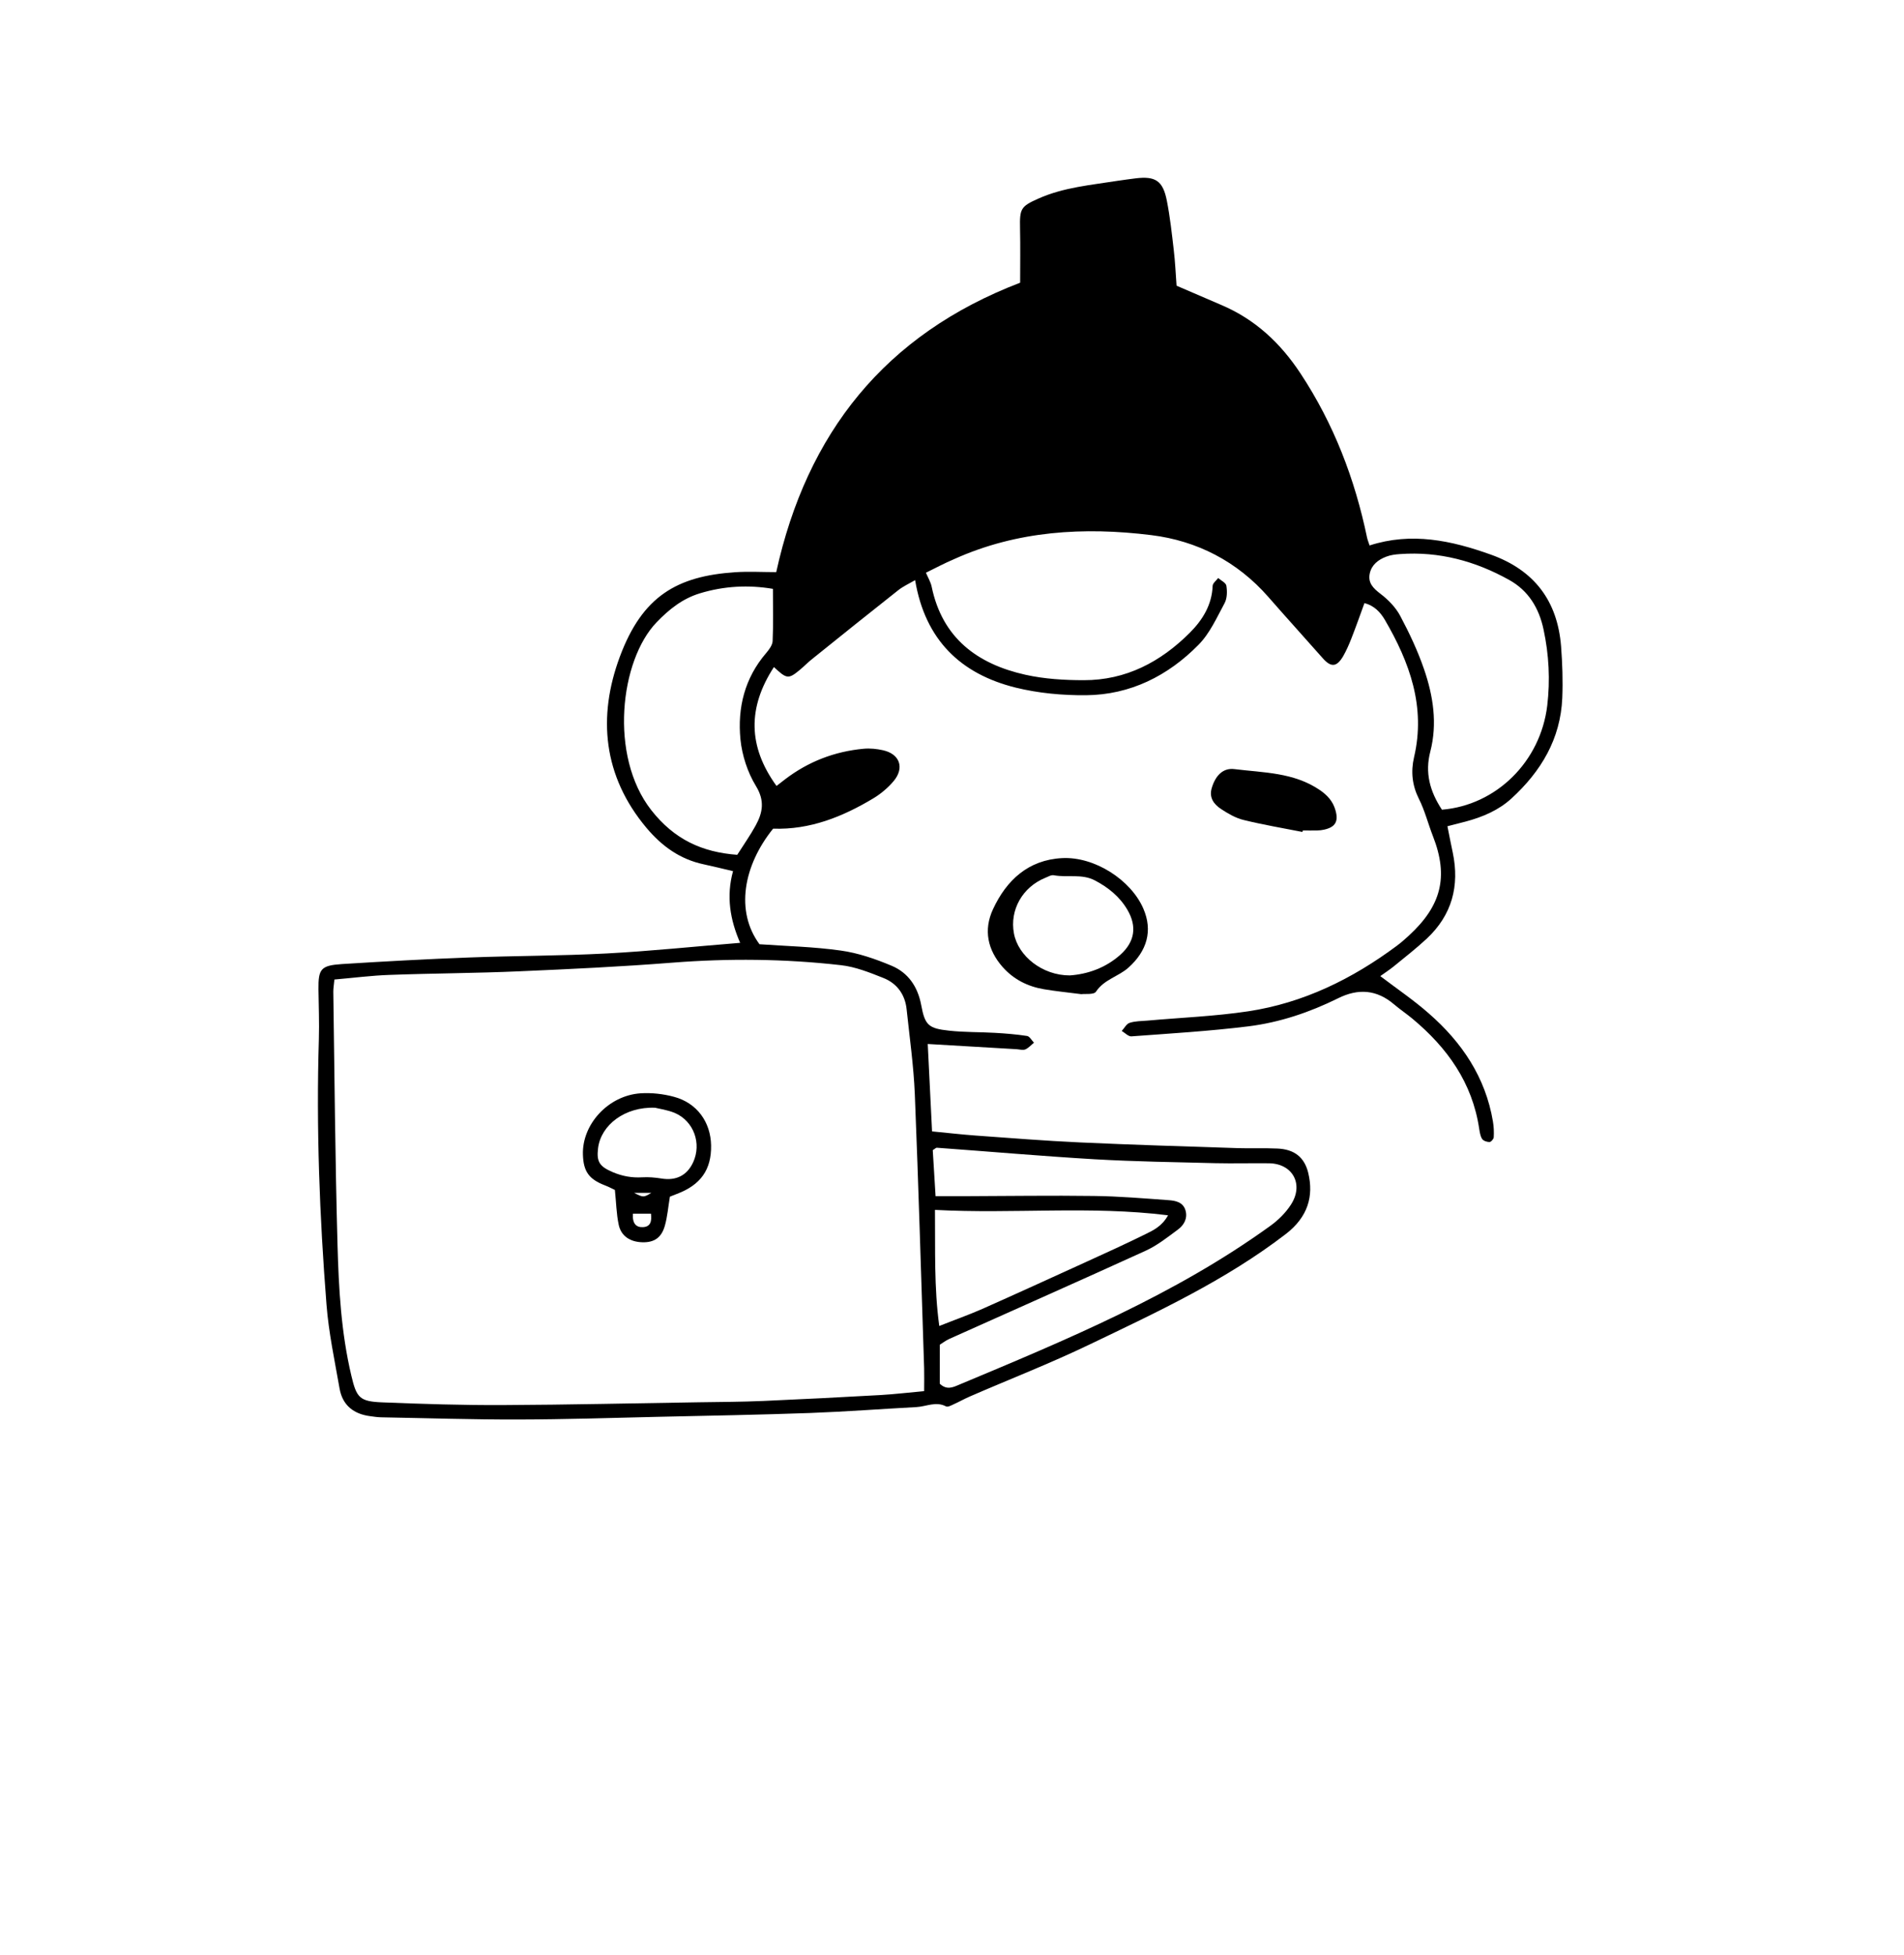 <?xml version="1.0" encoding="utf-8"?>
<!-- Generator: Adobe Illustrator 28.2.0, SVG Export Plug-In . SVG Version: 6.00 Build 0)  -->
<svg version="1.1" id="Layer_1" xmlns="http://www.w3.org/2000/svg" xmlns:xlink="http://www.w3.org/1999/xlink" x="0px" y="0px"
	 viewBox="0 0 190 195" style="enable-background:new 0 0 190 195;" xml:space="preserve">
<path d="M92.4,57.13c0.23,0.54,0.48,0.95,0.57,1.39c1.06,5.13,4.56,7.72,9.36,8.79c1.89,0.42,3.88,0.54,5.82,0.54
	c4.2,0.01,7.67-1.82,10.58-4.73c1.26-1.26,2.21-2.77,2.28-4.68c0.01-0.27,0.36-0.52,0.55-0.78c0.29,0.25,0.78,0.48,0.82,0.77
	c0.09,0.56,0.08,1.24-0.17,1.72c-0.78,1.44-1.48,3.03-2.61,4.17c-3.05,3.1-6.81,4.99-11.22,5.03c-2.35,0.02-4.76-0.2-7.03-0.76
	c-5.48-1.36-9.03-4.75-10.03-10.72c-0.62,0.36-1.2,0.62-1.69,1.01c-2.88,2.27-5.74,4.57-8.6,6.87c-0.42,0.33-0.79,0.72-1.2,1.06
	c-1.15,0.95-1.31,0.94-2.6-0.27c-2.62,4.02-2.61,7.91,0.26,11.86c0.23-0.18,0.54-0.42,0.85-0.66c2.32-1.77,4.94-2.78,7.84-3.05
	c0.64-0.06,1.31,0.01,1.94,0.15c1.66,0.37,2.16,1.74,1.07,3.06c-0.56,0.67-1.27,1.27-2.01,1.72c-3.08,1.85-6.35,3.17-10.03,3.04
	c-2.97,3.68-3.79,8.24-1.36,11.53c2.69,0.19,5.42,0.25,8.11,0.63c1.73,0.24,3.44,0.83,5.06,1.51c1.68,0.7,2.63,2.11,2.97,3.94
	c0.37,1.99,0.72,2.32,2.77,2.54c1.53,0.17,3.08,0.13,4.61,0.22c1.06,0.06,2.13,0.15,3.18,0.31c0.26,0.04,0.46,0.44,0.69,0.67
	c-0.28,0.23-0.54,0.53-0.86,0.67c-0.25,0.1-0.58,0-0.88-0.02c-2.89-0.17-5.78-0.34-8.86-0.52c0.14,2.83,0.28,5.7,0.43,8.72
	c1.51,0.14,2.91,0.31,4.31,0.41c3.48,0.25,6.96,0.53,10.45,0.69c5.26,0.24,10.53,0.4,15.79,0.57c1.3,0.04,2.61-0.02,3.91,0.04
	c1.68,0.07,2.7,0.86,3.08,2.43c0.56,2.33-0.04,4.4-2.23,6.09c-6.01,4.62-12.84,7.79-19.62,11.04c-3.89,1.87-7.93,3.44-11.89,5.16
	c-0.54,0.23-1.06,0.53-1.6,0.77c-0.26,0.12-0.63,0.33-0.81,0.23c-1.01-0.53-1.97,0.02-2.95,0.07c-3.55,0.19-7.09,0.46-10.64,0.59
	c-5.03,0.18-10.06,0.27-15.09,0.38c-4.68,0.11-9.36,0.26-14.03,0.27c-4.56,0.01-9.11-0.14-13.67-0.22
	c-0.35-0.01-0.71-0.06-1.06-0.11c-1.65-0.21-2.77-1.07-3.07-2.74c-0.49-2.79-1.09-5.59-1.31-8.41c-0.69-8.8-1.03-17.62-0.76-26.46
	c0.05-1.66-0.02-3.32-0.04-4.98c-0.02-2.02,0.24-2.37,2.31-2.51c4.25-0.27,8.51-0.5,12.77-0.66c4.56-0.17,9.12-0.16,13.67-0.4
	c4.36-0.23,8.72-0.69,13.33-1.06c-1.01-2.31-1.4-4.65-0.71-7.15c-1.09-0.26-2-0.48-2.92-0.68c-2.36-0.5-4.17-1.8-5.72-3.64
	c-4.34-5.17-4.88-11.09-2.66-17.06c2.25-6.05,5.7-8.05,11.51-8.44c1.35-0.09,2.71-0.01,4.1-0.01c3.05-13.87,10.84-23.7,24.34-28.87
	c0-1.78,0.03-3.61-0.01-5.43c-0.04-1.95,0.07-2.18,1.83-2.96c2.53-1.13,5.26-1.35,7.95-1.78c0.58-0.09,1.17-0.16,1.76-0.24
	c1.97-0.24,2.72,0.24,3.11,2.23c0.32,1.62,0.5,3.28,0.69,4.92c0.14,1.17,0.19,2.35,0.28,3.56c1.52,0.66,2.98,1.29,4.44,1.91
	c3.38,1.43,5.92,3.79,7.94,6.86c3.31,5.02,5.41,10.5,6.63,16.36c0.05,0.23,0.14,0.44,0.25,0.78c4.18-1.35,8.16-0.5,12.12,0.92
	c4.32,1.55,6.63,4.61,6.99,9.14c0.13,1.71,0.19,3.43,0.12,5.15c-0.17,4.09-2.12,7.33-5.07,10.03c-1.29,1.18-2.88,1.85-4.56,2.3
	c-0.56,0.15-1.13,0.29-1.83,0.47c0.18,0.92,0.35,1.77,0.53,2.62c0.7,3.34-0.08,6.24-2.59,8.59c-1.04,0.97-2.16,1.84-3.26,2.74
	c-0.45,0.37-0.94,0.68-1.38,1c1.67,1.27,3.34,2.4,4.84,3.72c3.3,2.88,5.66,6.36,6.4,10.78c0.09,0.52,0.11,1.06,0.08,1.58
	c-0.01,0.17-0.27,0.47-0.42,0.47c-0.25,0-0.61-0.11-0.74-0.31c-0.18-0.28-0.23-0.66-0.29-1.01c-0.68-4.59-3.18-8.08-6.66-10.98
	c-0.59-0.49-1.23-0.92-1.82-1.42c-1.73-1.48-3.57-1.63-5.6-0.62c-2.83,1.4-5.82,2.41-8.95,2.8c-3.88,0.48-7.78,0.71-11.68,1
	c-0.3,0.02-0.64-0.35-0.96-0.54c0.26-0.28,0.47-0.71,0.79-0.81c0.55-0.18,1.16-0.17,1.75-0.22c3.36-0.3,6.75-0.43,10.08-0.93
	c5.49-0.83,10.37-3.22,14.81-6.52c0.43-0.32,0.83-0.67,1.22-1.03c3.22-2.96,4-5.85,2.4-9.93c-0.48-1.23-0.8-2.53-1.4-3.72
	c-0.66-1.32-0.82-2.7-0.48-4.15c1.18-5.03-0.44-9.46-2.92-13.71c-0.45-0.76-1.06-1.41-2.03-1.66c-0.44,1.21-0.85,2.37-1.3,3.52
	c-0.24,0.61-0.5,1.21-0.82,1.77c-0.65,1.11-1.22,1.14-2.04,0.21c-1.8-2.04-3.63-4.05-5.42-6.1c-3.11-3.56-7.14-5.62-11.69-6.18
	c-6.7-0.83-13.38-0.45-19.69,2.4C94.28,56.17,93.35,56.66,92.4,57.13z M33.37,97.71c-0.05,0.53-0.11,0.87-0.11,1.22
	c0.12,8.41,0.19,16.82,0.42,25.23c0.12,4.38,0.36,8.76,1.38,13.06c0.52,2.22,0.83,2.58,3.09,2.67c4.02,0.16,8.05,0.29,12.07,0.27
	c6.51-0.03,13.03-0.18,19.54-0.28c2.13-0.03,4.26-0.04,6.39-0.13c3.9-0.17,7.81-0.37,11.71-0.59c1.4-0.08,2.8-0.25,4.36-0.39
	c0-0.88,0.02-1.58,0-2.28c-0.3-9.12-0.56-18.24-0.93-27.35c-0.12-2.83-0.52-5.65-0.82-8.48c-0.16-1.48-0.98-2.58-2.33-3.11
	c-1.36-0.54-2.78-1.11-4.22-1.27c-5.6-0.64-11.22-0.69-16.85-0.25c-5.07,0.4-10.16,0.64-15.25,0.86c-4.32,0.19-8.65,0.2-12.97,0.36
	C37.09,97.31,35.32,97.54,33.37,97.71z M93.36,119.32c1.16,0,2.1,0,3.03,0c4.26-0.01,8.52-0.08,12.79-0.02
	c2.48,0.03,4.96,0.24,7.44,0.42c0.7,0.05,1.46,0.2,1.69,1.05c0.21,0.78-0.17,1.44-0.75,1.87c-1.04,0.77-2.08,1.6-3.25,2.13
	c-6.51,2.97-13.05,5.86-19.58,8.79c-0.36,0.16-0.68,0.42-0.95,0.58c0,1.41,0,2.7,0,3.89c0.69,0.65,1.29,0.37,1.9,0.11
	c10.76-4.5,21.53-8.96,31.06-15.84c0.8-0.57,1.55-1.31,2.08-2.13c1.32-2.03,0.17-4.11-2.2-4.13c-1.78-0.02-3.55,0.03-5.33-0.01
	c-4.02-0.1-8.05-0.16-12.06-0.39c-5.25-0.31-10.49-0.77-15.74-1.15c-0.09-0.01-0.19,0.11-0.41,0.24
	C93.16,116.1,93.25,117.56,93.36,119.32z M77.13,58.74c-2.42-0.41-4.86-0.29-7.27,0.44c-1.75,0.53-3.08,1.59-4.35,2.91
	c-3.64,3.79-4.74,13.32-0.53,18.71c2.3,2.94,5.08,4.21,8.59,4.47c0.64-1.01,1.29-1.93,1.83-2.91c0.71-1.29,0.94-2.48,0.03-3.96
	c-0.83-1.36-1.38-3.05-1.54-4.64c-0.31-3.15,0.42-6.12,2.56-8.61c0.29-0.34,0.63-0.79,0.65-1.2C77.18,62.24,77.13,60.54,77.13,58.74
	z M143.89,80.77c5.43-0.45,9.84-4.8,10.51-10.39c0.3-2.54,0.17-5.08-0.37-7.59c-0.45-2.12-1.5-3.87-3.43-4.94
	c-3.37-1.88-6.99-2.86-10.88-2.58c-0.47,0.03-0.95,0.09-1.39,0.26c-0.79,0.3-1.45,0.8-1.64,1.67c-0.2,0.94,0.33,1.47,1.06,2.03
	c0.78,0.59,1.53,1.36,1.98,2.21c0.91,1.71,1.75,3.49,2.38,5.33c0.91,2.65,1.34,5.41,0.62,8.2
	C142.18,77.08,142.68,78.93,143.89,80.77z M93.3,120.69c0.04,4-0.1,7.73,0.43,11.58c1.56-0.62,2.95-1.11,4.29-1.7
	c3.4-1.51,6.79-3.06,10.17-4.6c2.04-0.93,4.09-1.86,6.1-2.85c0.81-0.4,1.67-0.8,2.27-1.89C108.79,120.26,101.18,121.11,93.3,120.69z
	"/>
<path d="M107.9,99.17c-1.38-0.18-2.56-0.29-3.72-0.49c-1.62-0.27-3.03-0.98-4.13-2.22c-1.5-1.71-1.92-3.69-0.96-5.76
	c1.35-2.91,3.53-4.92,6.88-5.1c3.25-0.18,6.9,2.18,8.13,5.05c0.94,2.18,0.38,4.2-1.5,5.88c-1,0.89-2.42,1.17-3.23,2.39
	C109.17,99.24,108.29,99.12,107.9,99.17z M106.76,97.3c1.72-0.12,3.55-0.72,5.06-2.08c1.43-1.29,1.65-2.82,0.68-4.47
	c-0.77-1.31-1.91-2.23-3.25-2.93c-1.3-0.68-2.73-0.26-4.09-0.51c-0.26-0.05-0.57,0.14-0.84,0.25c-2.28,0.92-3.58,3.21-3.14,5.55
	C101.6,95.38,104.03,97.31,106.76,97.3z"/>
<path d="M129.97,82.99c-1.97-0.39-3.95-0.72-5.89-1.2c-0.78-0.19-1.53-0.63-2.22-1.08c-0.71-0.47-1.23-1.12-0.94-2.1
	c0.36-1.23,1.12-2.03,2.25-1.89c2.91,0.36,5.93,0.32,8.52,2.08c0.78,0.53,1.33,1.14,1.58,2.04c0.31,1.1-0.01,1.67-1.14,1.92
	c-0.23,0.05-0.47,0.08-0.7,0.08c-0.47,0.01-0.95,0-1.42,0C129.99,82.89,129.98,82.94,129.97,82.99z"/>
<path d="M66.85,119.37c-0.18,1.07-0.25,2.02-0.51,2.92c-0.34,1.19-1.08,1.66-2.23,1.63c-1.22-0.03-2.13-0.61-2.37-1.75
	c-0.23-1.09-0.25-2.22-0.38-3.47c-0.28-0.13-0.63-0.32-1-0.46c-1.58-0.61-2.14-1.37-2.19-3.06c-0.1-3.03,2.54-5.91,5.76-6.12
	c1.1-0.07,2.26,0.06,3.33,0.35c2.29,0.61,3.66,2.52,3.7,4.85c0.04,2.41-1.04,3.94-3.4,4.83C67.34,119.18,67.12,119.27,66.85,119.37z
	 M65.37,110.5c-3.02-0.12-5.41,1.73-5.69,4.04c-0.17,1.38,0.17,1.83,1.48,2.39c0.95,0.4,1.89,0.57,2.92,0.51
	c0.64-0.04,1.3,0.02,1.93,0.12c1.45,0.24,2.55-0.3,3.16-1.62c0.86-1.87,0.07-4.1-1.83-4.92C66.59,110.71,65.76,110.6,65.37,110.5z
	 M63.16,121.07c-0.07,0.98,0.32,1.38,1.01,1.34c0.77-0.04,0.88-0.62,0.79-1.34C64.36,121.07,63.8,121.07,63.16,121.07z
	 M63.27,118.99c0.94,0.47,0.94,0.47,1.73,0C64.39,118.99,63.83,118.99,63.27,118.99z"/>
</svg>
